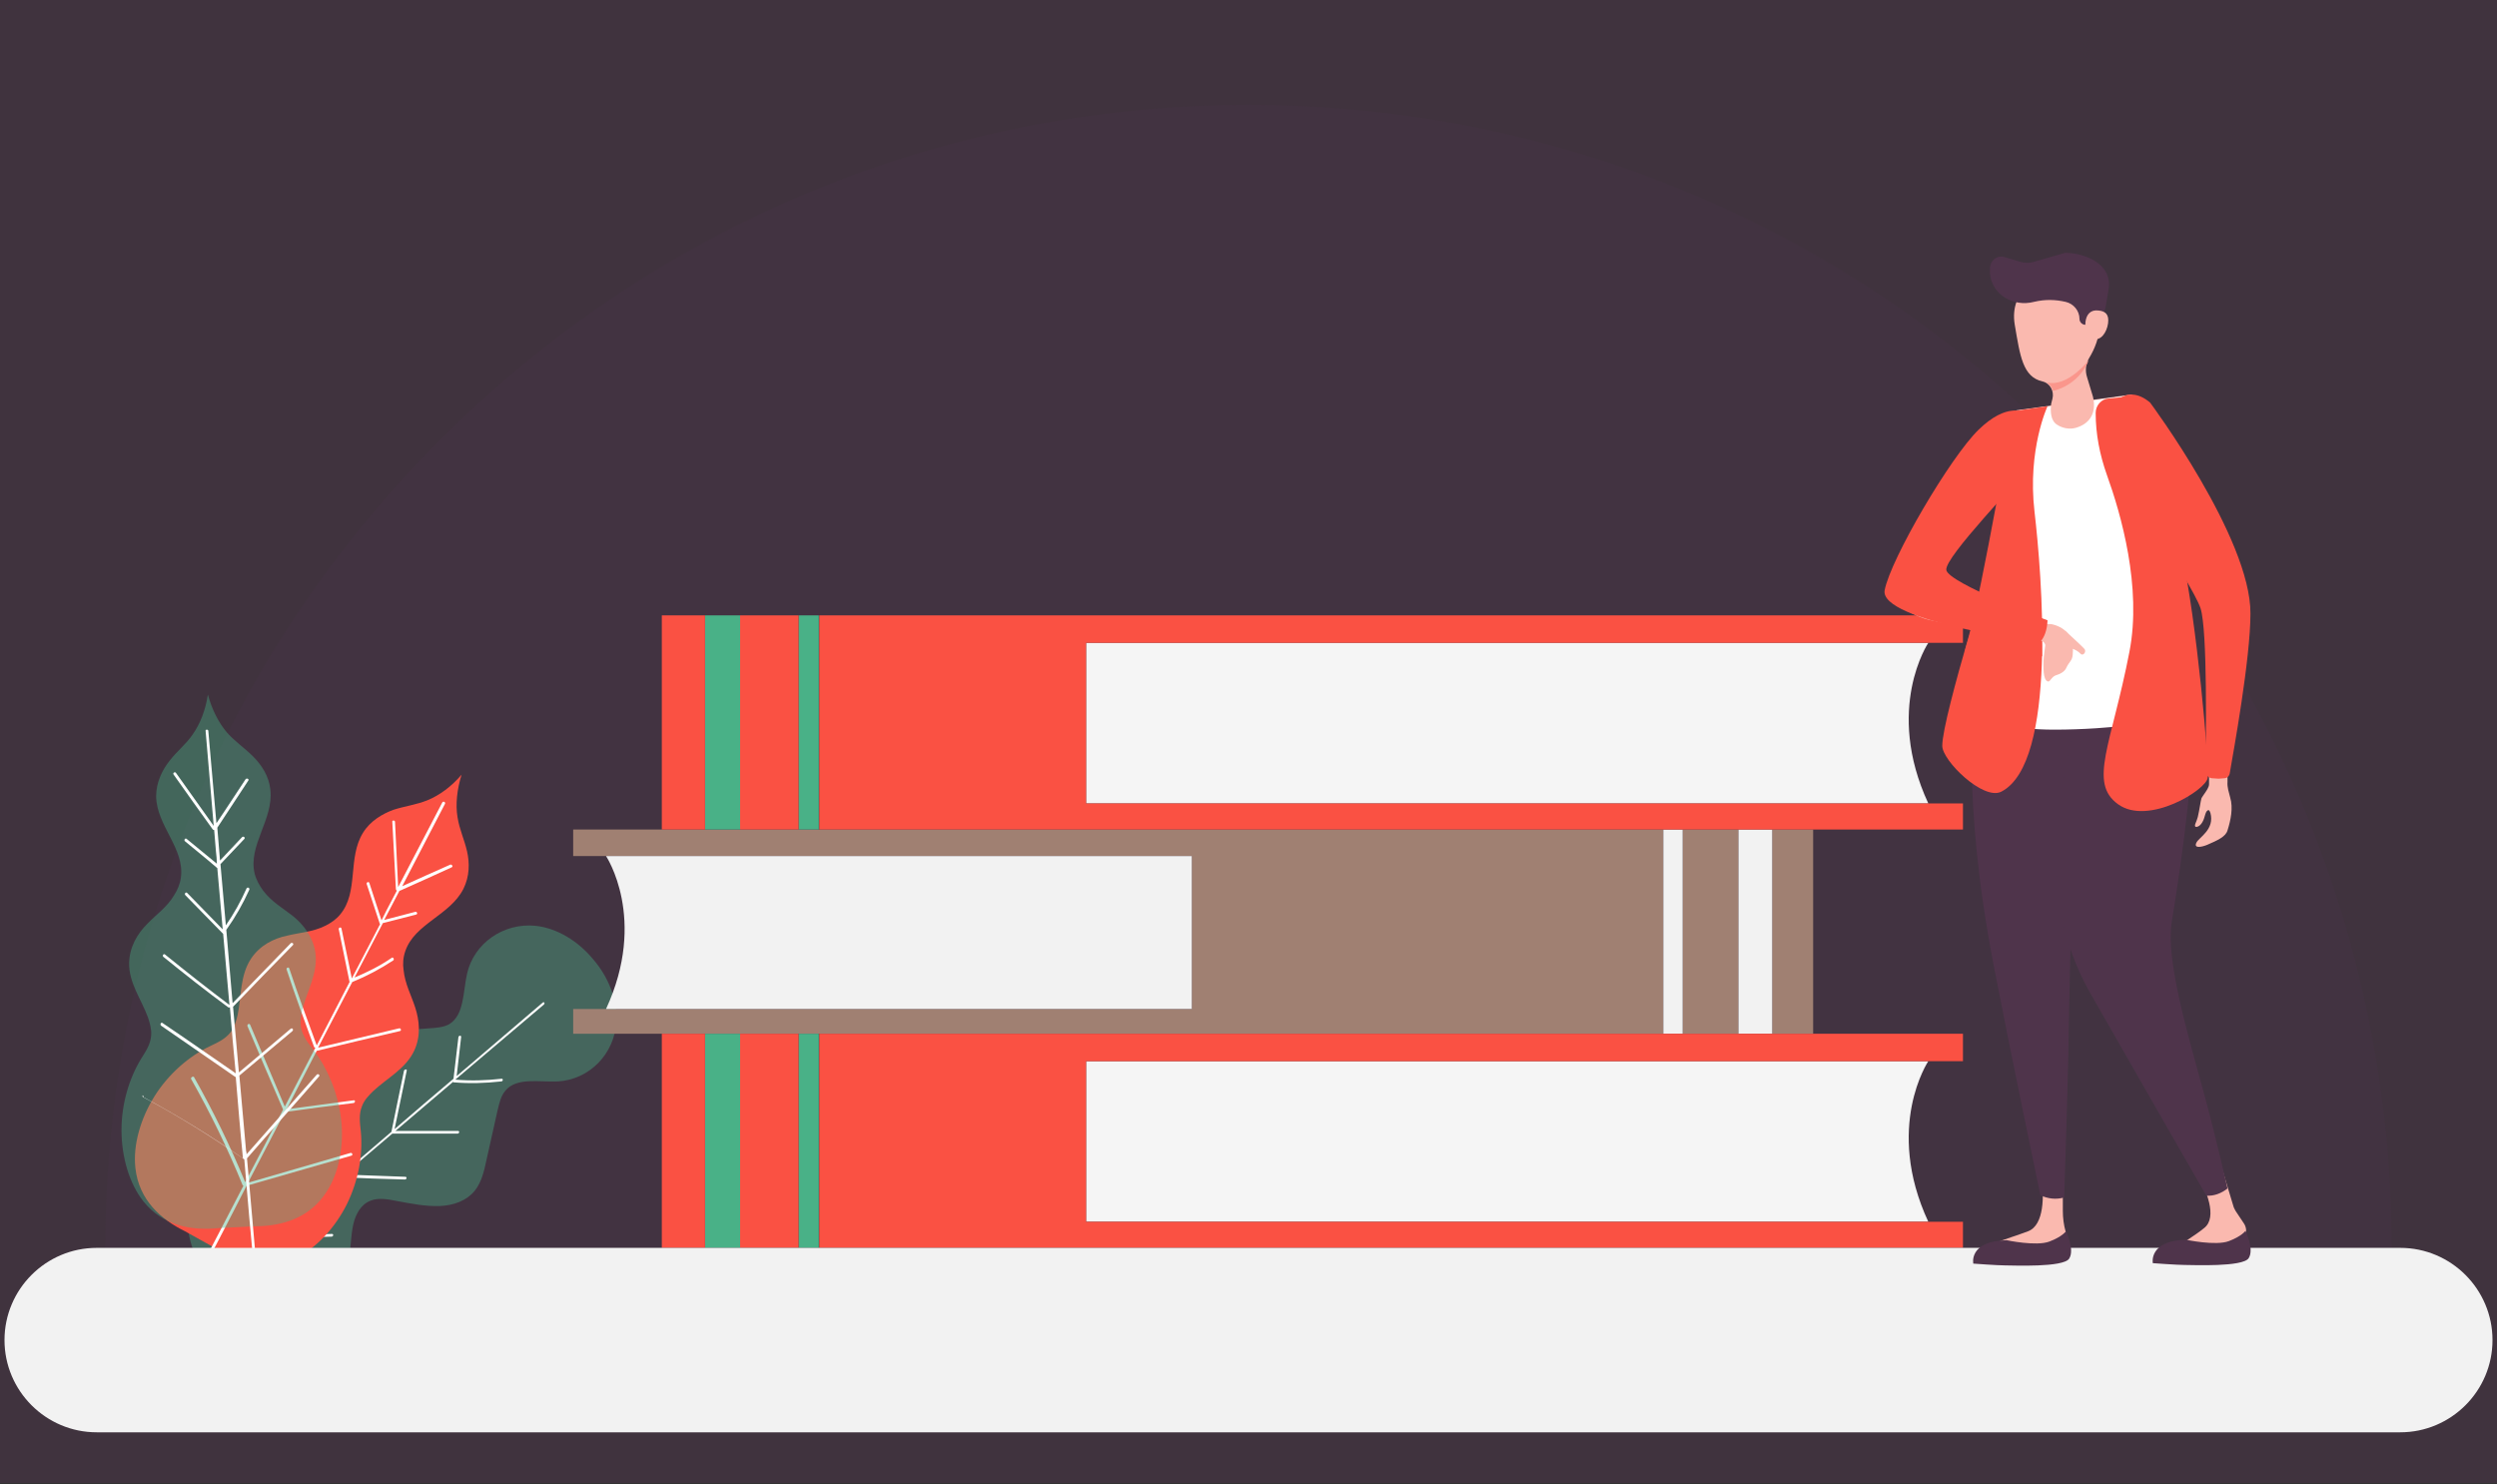 <?xml version="1.0" encoding="utf-8"?>
<!-- Generator: Adobe Illustrator 26.4.1, SVG Export Plug-In . SVG Version: 6.00 Build 0)  -->
<svg version="1.1" id="Layer_1" xmlns="http://www.w3.org/2000/svg" xmlns:xlink="http://www.w3.org/1999/xlink" x="0px" y="0px"
	 viewBox="0 0 555 330" style="enable-background:new 0 0 555 330;" xml:space="preserve">
<rect x="0" y="0" width="555" height="330" fill="#333333" stroke="none"/>
<style type="text/css">
	.st0{opacity:0.5;fill:#4F344B;enable-background:new    ;}
	.st1{opacity:0.2;fill:#4F344B;enable-background:new    ;}
	.st2{opacity:0.4;}
	.st3{fill:#49B187;}
	.st4{fill:#FFFFFF;}
	.st5{fill:#FA5143;}
	.st6{fill:#A08072;}
	.st7{fill:#F2F2F2;}
	.st8{fill:#F5F5F5;}
	.st9{fill:#FAB9AF;}
	.st10{fill:#4F344B;}
	.st11{fill:#FA968C;}
</style>
<rect x="0" y="-0.3" class="st0" width="555" height="330"/>
<g>
	<path class="st1" d="M23.4,277.4c0-140.3,113.8-254.1,254.1-254.1s254.1,113.8,254.1,254.1"/>
	<g>
		<g class="st2">
			<path class="st3" d="M83.8,229.3c3.8-0.2,7.6-0.4,11.5-0.7c1.6-0.1,3.2-0.2,4.5-0.9c3.4-2,3.1-7.2,4-11.2
				c1.5-6.8,8.1-11.4,15.2-10.7c4.8,0.5,9.5,3.4,12.8,7.4c3.4,3.9,5.5,9.1,5.2,13.9c-0.4,7.2-6,12.9-13,13.3
				c-4.1,0.2-9.2-1-11.7,2.1c-1,1.2-1.3,2.7-1.7,4.3c-0.8,3.7-1.7,7.5-2.5,11.2c-0.5,2.4-1.1,4.8-2.5,6.6c-1.8,2.3-4.8,3.4-7.9,3.5
				s-6.2-0.5-9.4-1.1c-2-0.4-4.2-0.8-5.9-0.1c-2.2,0.8-3.4,3.1-3.9,5.4s-0.5,4.8-0.9,7.2c-1.2,7.4-7.2,13.2-14.7,13.5
				c-5.7,0.2-11.8-3-15.6-8c-4.2-4.5-6.4-11.1-5.3-16.6c1.5-7.3,8.2-12.2,15.7-12.3c2.4,0,4.9,0.4,7.3,0.3c2.4-0.1,4.8-1,6-3
				c1-1.7,0.9-3.8,0.8-5.9c-0.1-3.2-0.2-6.4,0.4-9.4c0.7-3,2.2-5.8,4.7-7.2C78.9,229.6,81.4,229.5,83.8,229.3z"/>
		</g>
		<path class="st4" d="M75.4,261.1c0,0.1,0,0.1,0.1,0.2l0,0c-0.3,0-0.4,0.4-0.3,0.5l-15.4,13h-0.1l0,0c1-4.8,1.9-9.6,2.9-14.3
			c0.1-0.4-0.5-0.3-0.6,0c-1,4.9-2,9.9-3,14.8c0,0.1,0,0.1,0,0.1c-4.3,3.7-8.6,7.4-13,11c-0.3,0.3,0,0.7,0.3,0.4
			c4.5-3.8,9-7.7,13.5-11.5l13.9-0.4c0.4,0,0.5-0.6,0.1-0.6c-4.4,0.1-8.9,0.3-13.3,0.4c0.8-0.7,1.6-1.3,2.4-2
			c4.3-3.7,8.6-7.3,12.9-11c4.7,0.2,9.4,0.4,14.2,0.5c0.4,0,0.5-0.6,0.1-0.6c-4.5-0.2-9.1-0.3-13.6-0.5l10.7-9.1c4.8,0,9.7,0,14.5,0
			c0.4,0,0.5-0.6,0.1-0.6c-4.6,0-9.3,0-13.9,0l12.8-10.9l0.1,0.1c3.5,0.3,7,0.2,10.6-0.2c0.4,0,0.5-0.6,0.1-0.6
			c-3.5,0.4-6.9,0.5-10.3,0.2l19.7-16.7c0.3-0.3,0-0.7-0.3-0.4c-5.5,4.7-11,9.4-16.5,14.1l-2.6,2.2c0.3-2.9,0.7-5.8,1-8.7
			c0-0.4-0.5-0.3-0.6,0c-0.4,3.1-0.7,6.2-1.1,9.3c-4.4,3.7-8.8,7.5-13.1,11.2c0.9-4.3,1.8-8.6,2.7-13c0.1-0.4-0.5-0.3-0.6,0
			c-0.9,4.5-1.9,9-2.8,13.6l0,0c-3.7,3.2-7.5,6.4-11.2,9.6c0,0,0,0-0.1,0c0.1,0,0.3-0.2,0.3-0.3c0.4-5.3,1.3-10.6,2.7-16
			c0.1-0.4-0.5-0.3-0.6,0C76.6,250.4,75.7,255.8,75.4,261.1z"/>
	</g>
	<g>
		<g>
			<path class="st5" d="M34.4,243.6c3.1-4.9,7.6-8.8,12.2-11c1.6-0.8,3.4-1.5,4.7-3.2c0.8-1.1,1.2-2.4,1.5-3.7
				c0.9-4.3,0.5-8.8,3-12.6c2-3,5.1-4.5,8-5.1c2.8-0.7,5.7-0.8,8.5-2.2c1.2-0.6,2.4-1.4,3.3-2.5c4.2-5,1.6-12.6,5.1-18.2
				c1.6-2.6,4.3-4.2,6.8-5.1c2.5-0.8,5-1.1,7.5-2.1c2.7-1.1,5.4-3.1,7.6-5.7c-1,3.2-1.4,6.6-0.9,9.5c0.4,2.6,1.5,4.9,2.1,7.5
				s0.6,5.6-0.8,8.4c-3,5.9-10.8,7.7-12.9,13.8c-0.5,1.4-0.6,2.9-0.4,4.2c0.3,3.1,1.7,5.6,2.6,8.4s1.3,6.2-0.2,9.5
				c-1.9,4.1-6,6.1-9.2,9.1c-0.9,0.9-1.9,1.9-2.4,3.2c-0.8,1.9-0.5,3.8-0.3,5.7c0.5,5.1-0.5,10.9-3.1,16.2c-2.6,5.2-6.8,9.8-11.4,12
				c-6.4,3-12.7,1.1-17.6-2.1l-7-3.9c-5.3-2.6-10.2-6.9-11-14C29.5,254.5,31.3,248.5,34.4,243.6z"/>
		</g>
		<path class="st4" d="M42.5,239.9c4.3,7.6,8.1,15.4,11.4,23.5c0,0.1,0.1,0.1,0.2,0.2c-3.8,7.4-7.7,14.8-11.5,22.1
			c-0.2,0.4,0.4,0.7,0.6,0.3c3.9-7.5,7.8-14.9,11.6-22.4c7.8-2.2,15.5-4.5,23.3-6.7c0.4-0.1,0.2-0.7-0.2-0.6
			c-7.6,2.2-15.1,4.4-22.7,6.6c0.1-0.2,0.2-0.4,0.3-0.7l7.8-15c5.1-0.7,10.2-1.4,15.3-2c0.4-0.1,0.4-0.7,0-0.6
			c-5,0.7-9.9,1.3-14.9,2l6.7-13l0,0c6.2-1.5,12.4-3,18.5-4.4c0.4-0.1,0.2-0.7-0.2-0.6c-6,1.4-12,2.9-18,4.3l7.6-14.6
			c3.2-1.3,6.2-2.9,9.1-4.8c0.3-0.2,0-0.8-0.3-0.6c-2.6,1.8-5.4,3.2-8.3,4.4l6.3-12.1c2.5-0.6,5-1.3,7.4-1.9
			c0.4-0.1,0.2-0.7-0.2-0.6c-2.3,0.6-4.6,1.2-6.9,1.8l3.4-6.5c0,0,0,0,0.1,0c3.8-1.7,7.6-3.4,11.5-5.2c0.4-0.2,0-0.7-0.3-0.6
			c-3.6,1.6-7.2,3.2-10.7,4.8c3.2-6.1,6.3-12.2,9.5-18.3c0.2-0.4-0.4-0.7-0.6-0.3c-3.3,6.3-6.5,12.5-9.8,18.8
			c-0.2-4.8-0.5-9.6-0.7-14.5c0-0.4-0.7-0.4-0.6,0c0.3,5,0.5,10,0.8,15c0,0.1,0.1,0.2,0.2,0.3c-0.7,1.4-1.5,2.8-2.2,4.2
			c-0.4,0.8-0.8,1.6-1.2,2.4c-0.9-2.8-1.8-5.5-2.7-8.3c-0.1-0.4-0.7-0.2-0.6,0.2c1,2.9,1.9,5.9,2.9,8.8c0,0,0,0.1,0.1,0.1l-6.3,12.1
			c-0.8-3.7-1.5-7.4-2.3-11.1c-0.1-0.4-0.7-0.2-0.6,0.2c0.8,3.9,1.6,7.8,2.4,11.7l0,0c-2.4,4.7-4.9,9.4-7.3,14.1
			c-2.1-5.7-4.2-11.4-6.1-17.1c-0.1-0.4-0.7-0.2-0.6,0.2c1.9,5.8,4,11.5,6.1,17.2c0.1,0.2,0.2,0.2,0.3,0.2
			c-2.3,4.4-4.5,8.7-6.8,13.1c-2.6-6.1-5.1-12.1-7.7-18.2c-0.2-0.4-0.7-0.1-0.6,0.3c2.6,6.2,5.2,12.3,7.9,18.5c0,0,0,0,0,0.1
			c-2.8,5.4-5.6,10.8-8.4,16.1c-3.3-8-7.1-15.8-11.4-23.4C42.8,239.2,42.3,239.6,42.5,239.9z"/>
	</g>
	<g>
		<g class="st2">
			<path class="st3" d="M27,251.2c0-5.8,1.7-11.5,4.4-15.9c1-1.6,2.1-3.2,2.2-5.2c0.1-1.3-0.3-2.7-0.7-3.9
				c-1.5-4.1-4.3-7.7-4.2-12.2c0.1-3.6,1.9-6.5,4-8.6c2-2.1,4.4-3.7,6-6.4c0.7-1.1,1.3-2.4,1.5-3.9c0.9-6.5-5.4-11.5-5.5-18.1
				c0-3.1,1.4-5.9,3-7.9c1.6-2.1,3.6-3.6,5.1-5.8c1.7-2.4,2.9-5.5,3.4-8.9c0.9,3.3,2.4,6.3,4.3,8.5c1.8,2,3.9,3.4,5.7,5.2
				c1.9,1.9,3.6,4.4,3.9,7.5c0.7,6.6-5,12.3-3.5,18.6c0.4,1.5,1.1,2.7,1.9,3.8c1.9,2.5,4.4,3.9,6.7,5.7c2.3,1.9,4.4,4.6,4.9,8.1
				c0.6,4.5-1.8,8.4-2.9,12.6c-0.3,1.3-0.5,2.6-0.3,4c0.4,2,1.6,3.5,2.8,5c3.1,4.1,5.4,9.5,6.1,15.3s-0.4,11.9-3.2,16.2
				c-3.8,6-10.1,7.7-16,7.7l-8,0.4c-5.8,0.6-12.3-0.4-16.7-5.9C28.7,263.1,27,257.1,27,251.2z"/>
		</g>
		<path class="st4" d="M31.8,243.9c7.7,4.1,15.1,8.7,22.3,13.7c0.1,0.1,0.2,0.1,0.2,0.1c0.7,8.3,1.4,16.6,2.2,24.9
			c0,0.4,0.7,0.4,0.6,0c-0.7-8.4-1.5-16.8-2.2-25.1c5.3-6.1,10.7-12.1,16-18.2c0.3-0.3-0.2-0.7-0.5-0.4
			c-5.2,5.9-10.4,11.8-15.6,17.7c0-0.2,0-0.5-0.1-0.7l-1.5-16.8c3.9-3.3,7.9-6.6,11.8-9.9c0.3-0.3,0-0.8-0.4-0.5
			c-3.8,3.2-7.7,6.5-11.5,9.7l-1.3-14.6l0,0c4.4-4.6,8.8-9.1,13.3-13.7c0.3-0.3-0.2-0.7-0.5-0.4c-4.3,4.4-8.6,8.9-12.9,13.3
			l-1.4-16.3c2-2.8,3.7-5.8,5.1-8.9c0.2-0.4-0.4-0.7-0.6-0.3c-1.3,2.9-2.8,5.6-4.6,8.2L49,192.1c1.8-1.9,3.5-3.7,5.3-5.6
			c0.3-0.3-0.2-0.7-0.5-0.4c-1.6,1.7-3.2,3.4-4.9,5.2l-0.6-7.3l0,0c2.3-3.5,4.6-7,6.9-10.5c0.2-0.3-0.3-0.6-0.6-0.3
			c-2.2,3.3-4.3,6.6-6.5,9.8c-0.6-6.8-1.2-13.7-1.8-20.5c0-0.4-0.7-0.4-0.6,0c0.6,7,1.2,14.1,1.8,21.1c-2.8-3.9-5.6-7.9-8.4-11.8
			c-0.2-0.3-0.8,0-0.5,0.4c2.9,4.1,5.8,8.2,8.7,12.2c0.1,0.1,0.2,0.1,0.3,0.1c0.1,1.6,0.3,3.2,0.4,4.8c0.1,0.9,0.2,1.8,0.2,2.7
			c-2.2-1.8-4.5-3.7-6.7-5.5c-0.3-0.3-0.7,0.2-0.4,0.5c2.4,2,4.8,3.9,7.1,5.9c0,0,0.1,0,0.1,0.1l1.2,13.6c-2.6-2.7-5.3-5.4-7.9-8.1
			c-0.3-0.3-0.7,0.2-0.4,0.5c2.8,2.9,5.6,5.7,8.4,8.6l0,0c0.5,5.3,0.9,10.6,1.4,15.8c-4.8-3.6-9.6-7.4-14.3-11.2
			c-0.3-0.3-0.7,0.2-0.4,0.5c4.7,3.8,9.5,7.6,14.4,11.2c0.1,0.1,0.3,0.1,0.4,0c0.4,4.9,0.8,9.8,1.3,14.7
			c-5.4-3.7-10.8-7.5-16.3-11.2c-0.3-0.2-0.6,0.3-0.3,0.6c5.5,3.8,11,7.6,16.5,11.4c0,0,0,0,0.1,0c0.5,6,1,12.1,1.6,18.1
			c-7.1-5-14.5-9.5-22.1-13.6C31.8,243.1,31.5,243.7,31.8,243.9z"/>
	</g>
	<g>
		<rect x="393.9" y="184.4" class="st6" width="9.1" height="45.4"/>
		<rect x="374" y="184.4" class="st6" width="12.4" height="45.4"/>
		<polygon class="st6" points="369.7,184.4 369.7,229.8 127.4,229.8 127.4,224.3 134.7,224.3 264.9,224.3 264.9,190.3 134.7,190.3 
			127.4,190.3 127.4,184.4 		"/>
		<path class="st7" d="M264.9,190.3v34H134.7c9.3-20.1,0-34,0-34H264.9L264.9,190.3z"/>
		<rect x="369.7" y="184.4" class="st7" width="4.3" height="45.4"/>
		<rect x="386.4" y="184.4" class="st7" width="7.5" height="45.4"/>
	</g>
	<g>
		<rect x="177.5" y="136.8" class="st3" width="4.5" height="47.6"/>
		<rect x="156.7" y="136.8" class="st3" width="7.8" height="47.6"/>
		<path class="st8" d="M241.4,142.9h187.2c0,0-9.8,14.6,0,35.7H241.4V142.9z"/>
		<rect x="164.5" y="136.8" class="st5" width="13" height="47.6"/>
		<rect x="147.1" y="136.8" class="st5" width="9.6" height="47.6"/>
		<polygon class="st5" points="436.3,178.6 436.3,184.4 408.2,184.4 182.1,184.4 182.1,136.8 382.7,136.8 436.3,136.8 436.3,142.9 
			428.5,142.9 241.4,142.9 241.4,178.6 428.5,178.6 		"/>
	</g>
	<g>
		<rect x="177.5" y="229.8" class="st3" width="4.5" height="47.6"/>
		<rect x="156.7" y="229.8" class="st3" width="7.8" height="47.6"/>
		<path class="st8" d="M241.4,235.9h187.2c0,0-9.8,14.6,0,35.7H241.4V235.9z"/>
		<rect x="164.5" y="229.8" class="st5" width="13" height="47.6"/>
		<rect x="147.1" y="229.8" class="st5" width="9.6" height="47.6"/>
		<polygon class="st5" points="436.3,271.6 436.3,277.4 408.2,277.4 182.1,277.4 182.1,229.8 382.7,229.8 436.3,229.8 436.3,235.9 
			428.5,235.9 241.4,235.9 241.4,271.6 428.5,271.6 		"/>
	</g>
	<path class="st7" d="M554,297.9c0,11.3-9.2,20.5-20.5,20.5h-512c-11.3,0-20.5-9.2-20.5-20.5l0,0c0-11.3,9.2-20.5,20.5-20.5h512
		C544.8,277.4,554,286.6,554,297.9L554,297.9z"/>
	<g>
		<polygon class="st9" points="438.7,158.1 448.2,91.2 473.8,87.7 487.2,157.6 		"/>
		<path class="st9" d="M458.5,261.7v7.5c0,1.5,0.2,3.1,0.6,4.5l0.7,2.3c0.5,1.9-0.9,3.8-2.9,3.8c-5.1,0-13.9,0-16.2,0
			c-0.4,0-0.7-0.2-0.8-0.6c-0.2-2.2,6.2-3.7,10.9-5.5c3.6-1.4,3.5-8,3-11.8c-0.2-1.4,1-2.7,2.5-2.6l0,0
			C457.6,259.4,458.5,260.5,458.5,261.7z"/>
		<path class="st9" d="M493.8,259.5l2.6,8.6c0.1,0.4,0.3,0.7,0.5,1.1l1.8,2.7c1.2,1.7,0.3,4.1-1.7,4.7c0,0-3.7,1.3-7.5,2.6
			c-3.9,1.3-8.8,0.2-8.8-0.8c0-2.3,2.1-0.5,5.7-2.9c1.2-0.8,2.4-1.6,3.5-2.5c3.1-2.4,0.4-8.6-1.5-12c-0.7-1.2,0-2.8,1.4-3.1l0.9-0.2
			C492.1,257.5,493.4,258.3,493.8,259.5z"/>
		<path class="st10" d="M467.2,158.7l-28.4-2.4c0,0-2.9,20.7,4.3,58.2c3.4,17.6,10.4,51.2,10.4,51.2c1.7,0.8,3.5,1,5.3,0.5
			c0,0,0.5-14.8,0.9-30.8c0.3-15.3,0.4-31.6,1.4-37C463.1,187.5,467.2,158.7,467.2,158.7z"/>
		<path class="st10" d="M461.4,159.1c-2.9,15.8-9.5,39.3,3.1,61.5c12.6,22.1,25.9,45.2,25.9,45.2c1.7,0.1,3.3-0.5,4.7-1.6
			c0,0-2.2-10-5.4-21.8c-3.7-13.4-8.3-29.2-7-37.4c2.5-15.4,5.3-35.9,4.5-45.9C486.3,149,462.9,150.8,461.4,159.1z"/>
		<path class="st4" d="M437.7,156.4l10.5-65.1l25.7-3.5l13.8,68.8c0.3,1.3-0.6,2.5-1.9,2.8c-4.8,0.9-16.3,2.8-29.2,2.8
			c-9.6,0-15-1.9-17.5-3.1C438,158.6,437.5,157.5,437.7,156.4z"/>
		<path class="st9" d="M488.5,181.6c0.4-1.7,0.6-3.4,0.8-4.1c0.1-0.3,0.6-0.9,0.7-1.1c0.4-0.6,1-1.4,1-2.1v-2.9
			c0-1.4,0.7-2.4,2.1-2.4l0,0c1.5,0,2.2,1.3,2,2.8v2c-0.1,1.2,0.3,2.3,0.6,3.5c0.7,2.3,0.1,5.1-0.6,7.3c-0.4,1.4-2.2,2.2-4.5,3.2
			c-1.2,0.5-3.1,0.9-2.4-0.5c0.6-1.2,4.1-2.9,3.1-6.6c-0.1-0.2-0.2-0.6-0.4-0.6c-0.7,0-0.8,1.5-1.2,2.3c-0.5,1.1-1.2,1.5-1.7,1.4
			C487.6,183.5,488.2,182.8,488.5,181.6z"/>
		<path class="st5" d="M465.8,91.8c0,4.7,0.9,9.3,2.5,13.8c3.1,8.6,7.8,24.9,5,39.3c-4,20.7-9.2,29.1-2.5,33.9s19.6-3.2,19.9-5.9
			c0.4-2.7-2.5-35.6-5.8-49.9s-12.4-34.8-12.4-34.8l-3.9,0.4C467.1,88.7,465.8,90.1,465.8,91.8L465.8,91.8z"/>
		<path class="st5" d="M478.7,127.5c-2.5-6.2-5.2-13.9-7.4-19.9c-1.6-4.4-1.8-8.3-1.8-12.9l3.4-7c0,0,8.8,20.9,12,35.1
			C488.3,137.2,481.9,135.7,478.7,127.5z"/>
		<path class="st5" d="M477.9,89.5c0,0,22.4,30.1,22.3,46.9c0,10.1-3.8,30.8-4.6,35.5c-0.1,0.6-0.6,1.1-1.2,1.1
			c-0.4,0-0.8,0.1-1.3,0.1c-0.4,0-1-0.1-1.5-0.1c-0.8-0.1-1.5-0.9-1.4-1.7c0.1-6.3,0.5-31.2-1.1-36.1c-1.9-5.7-20.6-32.9-20.9-38.9
			C467.7,90.2,472.4,84.8,477.9,89.5z"/>
		<path class="st5" d="M455.1,90.3c0,0-4.5,9.6-2.9,23.4s5.2,55.9-7.4,62.3c-4,2-13.1-6.9-13.1-10.2c0-3.3,3-14.4,5.9-24.4
			c2.9-10.1,9.8-50,9.8-50L455.1,90.3z"/>
		<path class="st5" d="M436.7,144.8c0.3-1.2,0.7-2.3,1-3.4c0.6-2,1.3-5.1,2.1-8.8c4.6,2.1,9.2,4.2,13.6,6.5c0.2,1.1,0.5,3.3,0.5,6.8
			C448.1,145.6,442.4,145.3,436.7,144.8z"/>
		<path class="st9" d="M420.4,129.8c0.8-2.7,5.4-1.6,10.4-0.1c3,0.9,18.7,6.9,23.6,8.9c0.7,0.3,1.1,0,1.8,0.2c1.2,0.3,5,1.4,4.5,6.7
			c-0.1,1.4-0.8,1.6-1.4,2.9c-0.4,1-1.6,1.5-2.3,1.7c-1,0.3-1.3,1.5-1.8,1.4c-1.2-0.3-1-3.5-1-4.6c0-0.7,0.4-3.5,0.4-3.5
			c-0.1-0.5-0.5-0.9-1.1-1c-4.3-0.8-22.7-3.9-25.8-4.9C422.9,135.9,419.6,132.5,420.4,129.8z"/>
		<g>
			<path class="st9" d="M458.7,60.5c5.7,0,7.9,4.1,8,11.6c0,2.8-1.2,5.6-2.3,7.4c-0.8,1.3-1,2.9-0.5,4.4l1.3,4.3
				c0.9,3.9-1,6.1-3.8,6.9c-1.4,0.4-3,0.1-4.2-0.7c-1.4-0.9-1.5-2.9-1.3-4.6l0.3-1.2c0.4-1.6-0.5-3.4-2.2-3.8c-4.4-1-5-5.6-6.2-12.7
				C446.6,64.6,453,60.5,458.7,60.5z"/>
			<path class="st10" d="M445.4,57.1l3.3,1c1.2,0.4,2.5,0.4,3.7,0l6.6-1.9c4,0,10.5,2.2,9.7,8l-0.7,4.1c-0.3,1.6-1.6,2.8-3.3,3l0,0
				c-0.2,0.6-0.7,0.9-1.2,0.9c-0.7,0-1.3-0.6-1.3-1.3l0,0c0-1.8-1.3-3.4-3.1-3.8c-2.2-0.5-4.5-0.6-7,0c-4.6,1.2-9.4-1.6-9.8-6.3
				c0-0.3,0-0.6,0-0.9C442.2,58.1,443.7,56.7,445.4,57.1z"/>
			<path class="st9" d="M463.5,72.2c0,1.7,0.7,3.2,2.3,3.2c1.7,0,2.8-2.4,2.8-4.2c0-1.7-1.1-2.2-2.8-2.2
				C464.2,69.1,463.5,70.5,463.5,72.2z"/>
		</g>
		<path class="st5" d="M449.7,91.7c0,0-3.6-2.3-9.9,3.8c-6.3,6.1-19.6,28.8-20.9,35.7s34.5,11.6,34.5,11.6c1-1.1,1.6-2.7,1.7-4.9
			c0,0-22.1-8.3-22.5-11.2s16.5-20.1,17.9-22.6C452.9,99.8,453.8,95,449.7,91.7z"/>
		<path class="st9" d="M459,140.2c0,0,4.3,3.9,4.4,4.2c0.3,0.7-0.5,1.5-1,0.9c-0.8-0.9-3.1-1.9-3.8-0.7L459,140.2z"/>
	</g>
	<path class="st11" d="M464.3,80c0,0-4.7,6.2-9.4,5c0,0,1.1,0.6,1.4,1.9C456.3,86.9,461.9,85.9,464.3,80z"/>
	<path class="st10" d="M446,275.7c0,0,6.6,1.4,9.5,0.3s3.7-2.3,3.7-2.3s2,4.1,0.7,6.1s-12.5,1.5-14.2,1.5s-7.1-0.4-7.1-0.4
		S437.5,275.9,446,275.7z"/>
	<path class="st10" d="M485.9,275.6c0,0,6.6,1.4,9.5,0.3s3.7-2.3,3.7-2.3s2,4.1,0.7,6.1s-12.5,1.5-14.2,1.5s-7.1-0.4-7.1-0.4
		S477.5,275.8,485.9,275.6z"/>
</g>
</svg>
